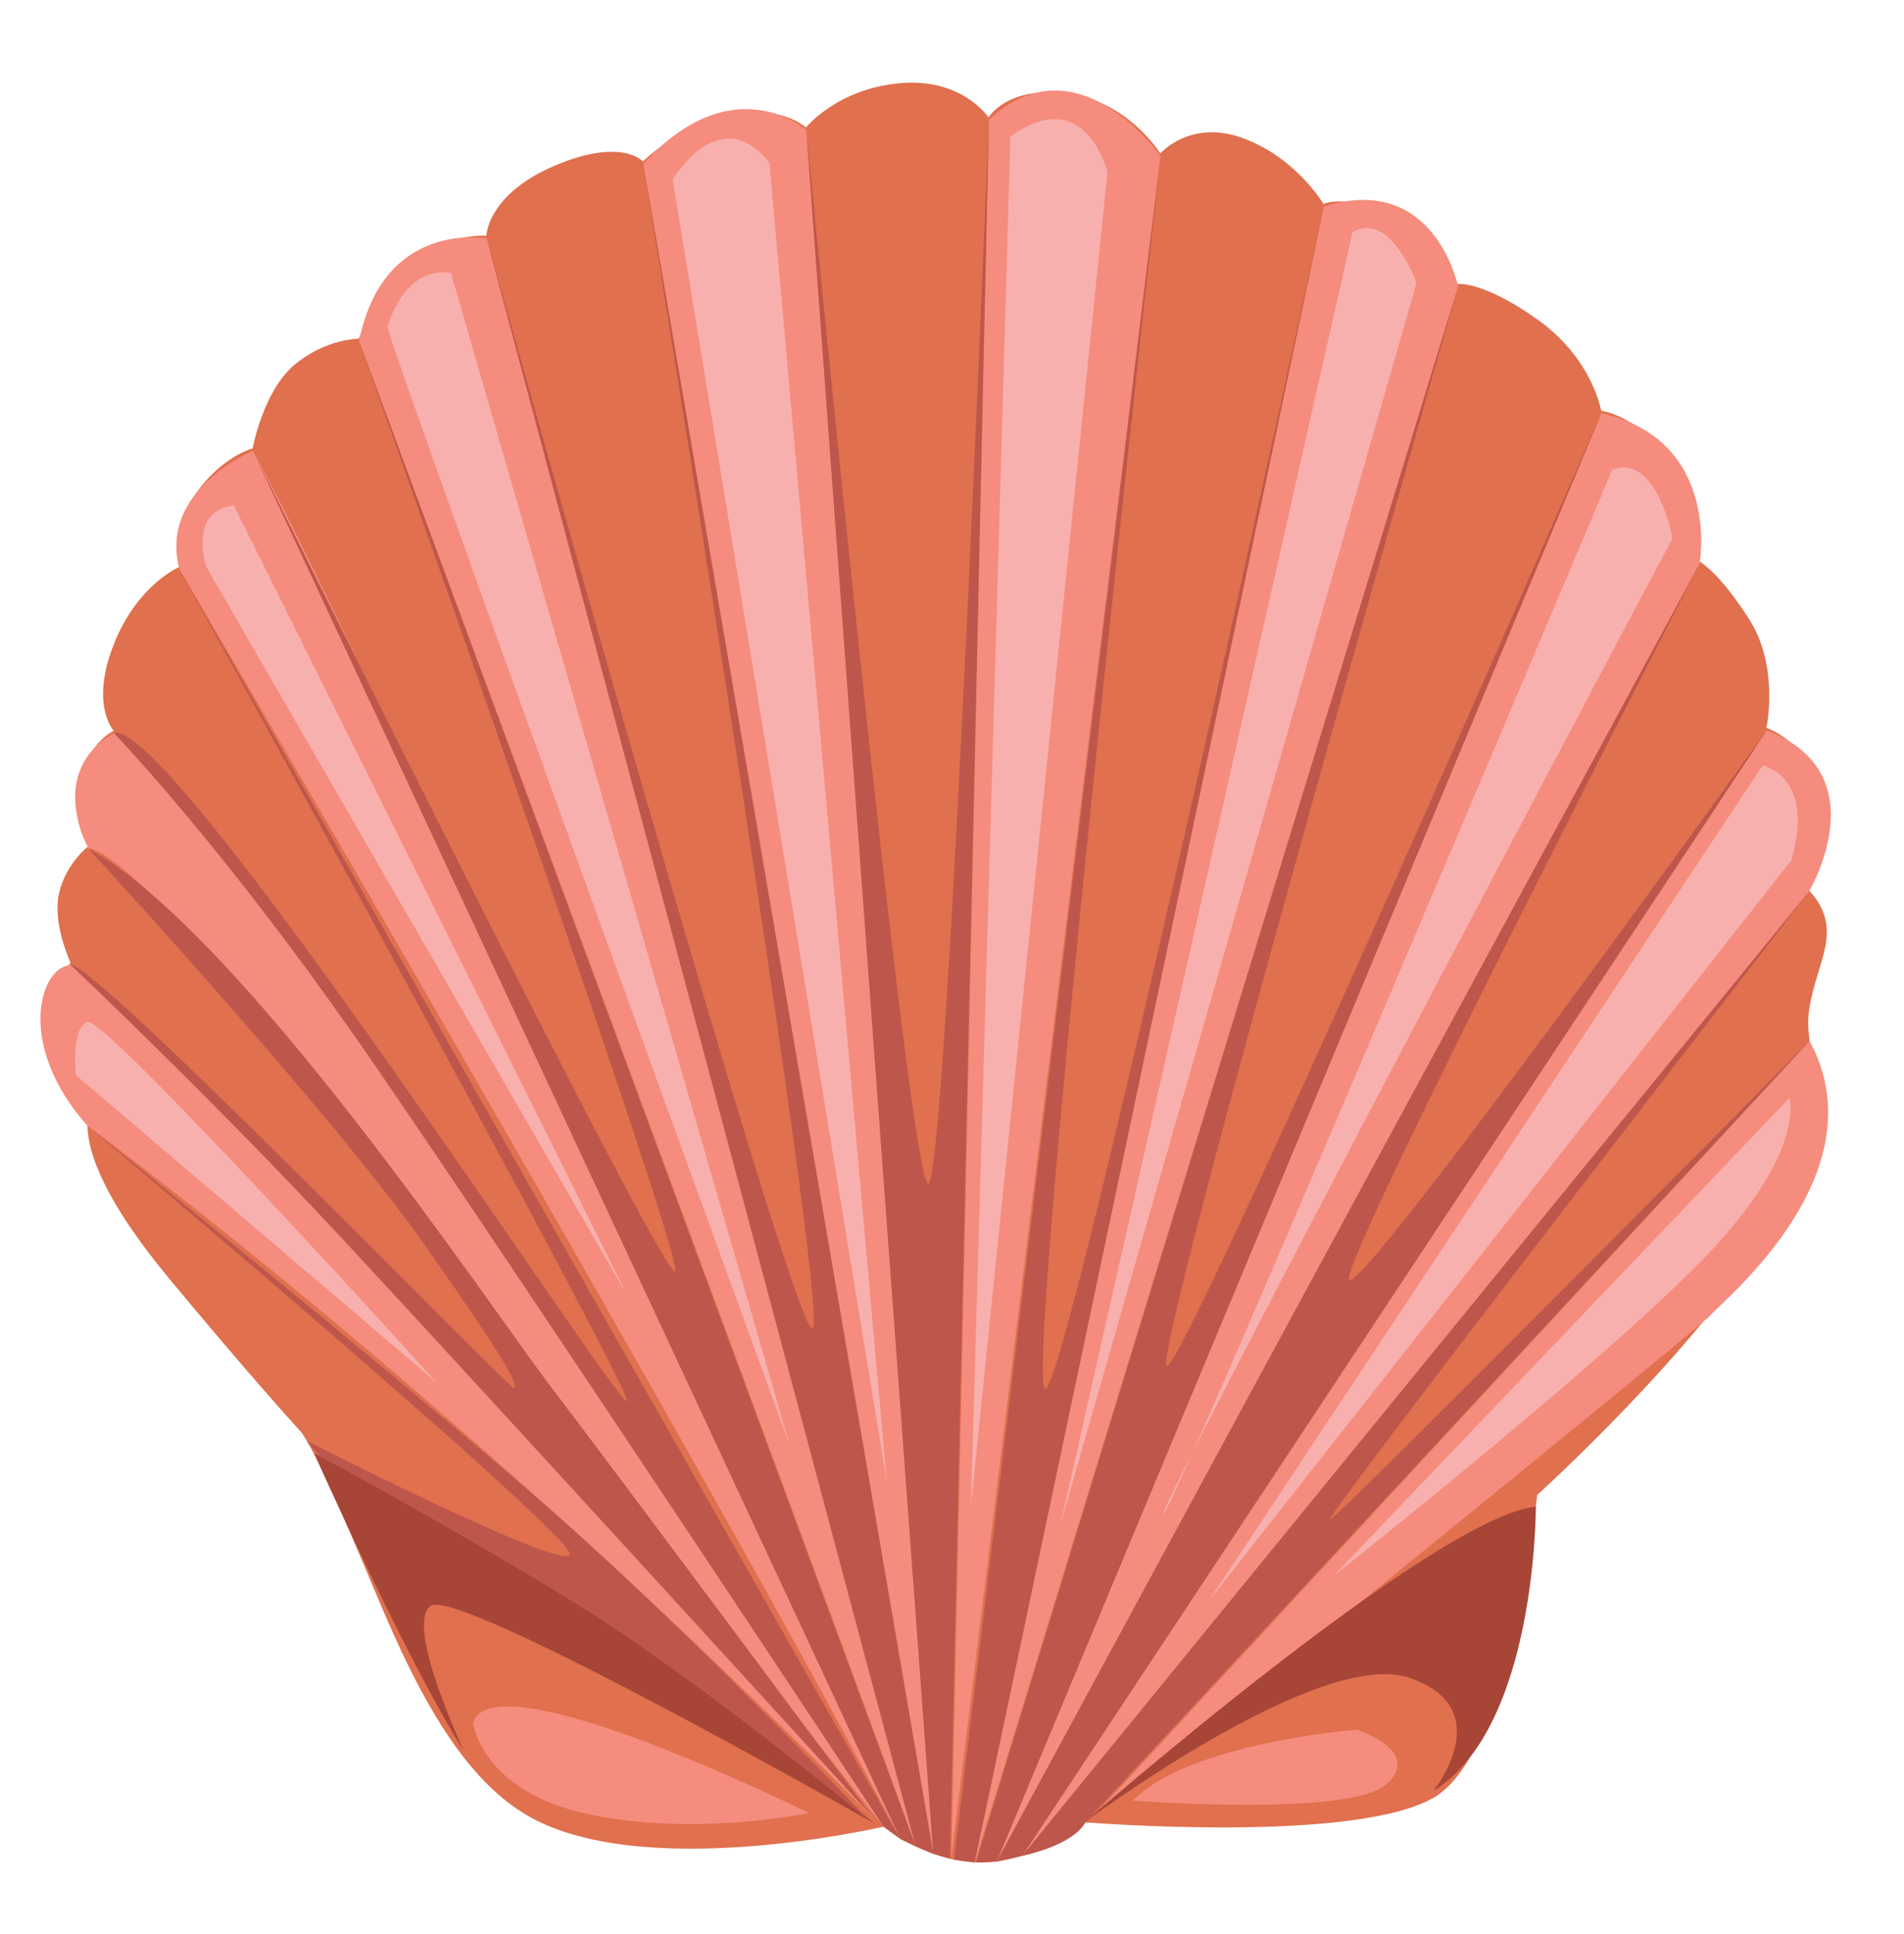 <svg xmlns="http://www.w3.org/2000/svg" xmlns:xlink="http://www.w3.org/1999/xlink" width="2233" height="2268" viewBox="0 0 2233 2268"><defs><clipPath id="a"><rect x="259" y="270" width="2157.186" height="2200.615" fill="none"/></clipPath></defs><g transform="translate(-5798 -13286)"><g transform="translate(5798 13353)"><g transform="translate(-259 -270)" clip-path="url(#a)" style="isolation:isolate"><g transform="translate(-2140.657 -1267.379)"><g transform="matrix(0.353, -0.935, 0.935, 0.353, -393.449, 4997.629)"><path d="M2841.171,2293.361c-58.826,80.55-273.647,239.146-319.467,382.063s128.425,419.631,128.425,419.631-29,84.012,15.7,150.45,72.659,69.287,72.659,69.287,124.72,337.916,174.8,374.721,371.746-14.4,371.746-14.4,230.169,118.394,394.307,146.818,193.315-36.849,250.928-49.277,103.111,6.51,131.736-50.629c0,0,119.9-20.208,141.029-53.843,21.085-33.635,18.989-59.238,18.989-59.238s72.53-10.691,112.363-64.189,42.7-78.521,42.7-78.521,67.732-24.71,101.074-77.206S4501.783,3296,4501.783,3296s53.1-30.5,73.5-106.936c20.36-76.431,6.128-102.853,6.128-102.853s47.937-52.951,49.267-108.58-17.135-72.01-17.135-72.01,39.269-48.49,38.947-115.042-51.082-85.12-51.082-85.12,44.147-57.285,27.375-127.112c-16.812-69.827-59.1-76.3-59.1-76.3s33.1-45.308.807-111.863-87.367-84.459-87.367-84.459,15.441-38.578-18.546-90.116c-34.027-51.542-86.358-74.787-86.358-74.787s17.981-33.6-41.567-95.519c-59.588-61.92-105.025-45.547-105.025-45.547s-9.716-40.527-60.273-69.413c-50.518-28.882-105.469-28.046-105.469-28.046s-13.224-35.908-55.113-59.668-109.271-11.4-109.271-11.4-21.549-30.883-75.058-44.115-85.541,12.692-85.541,12.692-36.99-39.013-113.036-39.845-94.011,35.9-94.011,35.9-21.63-22.6-68.752-17.148-68.551,36.9-68.551,36.9-28.411-17.538-64.055-12.509-70.99,41.3-70.99,41.3-59.746-16.3-93.011,10.265-64.519,69.36-76.574,74.787-60.322,20.886-135.731,153.149S2841.171,2293.361,2841.171,2293.361Z" fill="#e0704e"/><path d="M3089.345,1930.78s-150.983,541.666-441.78,1165.6c0,0,625.339-1217.039,611.365-1250.649S3148.18,1818.048,3089.345,1930.78Z" fill="#f58c7d"/><path d="M3393.976,1816.94s20.666,19.169-108.029,259.74S2953.8,2585.356,2650.129,3095.055c0,0,842.042-1134.086,881.149-1297.869C3531.279,1797.186,3471.424,1736.207,3393.976,1816.94Z" fill="#f58c7d"/><path d="M3738.326,1801.135s-792.581,981.375-1094.95,1317.583c0,0,1099.356-1099,1255.552-1286.16C3898.928,1832.558,3816.311,1744.458,3738.326,1801.135Z" fill="#f58c7d"/><path d="M4063.3,1903.622S2722.244,3072.24,2641.735,3138.475l1587.3-1137.394S4207.106,1879.749,4063.3,1903.622Z" fill="#f58c7d"/><path d="M4375.631,2142.148,2640.917,3160.9l1839.618-853.845S4521.095,2199.806,4375.631,2142.148Z" fill="#f58c7d"/><path d="M4567.137,2503.373l-1924.43,679.375,1956.119-475.967S4694.658,2565.578,4567.137,2503.373Z" fill="#f58c7d"/><path d="M4611,2906.944,2645.823,3210.226l1933.045-122.692S4695.182,3014.245,4611,2906.944Z" fill="#f58c7d"/><path d="M4499.2,3297.323l-1840.457-63.6L4374.5,3467.555S4519.2,3440.857,4499.2,3297.323Z" fill="#f58c7d"/><path d="M4219.443,3610.266l-1543.81-350.827,1383.792,463.908S4219.242,3752.432,4219.443,3610.266Z" fill="#f58c7d"/><path d="M3896.368,3786.022,2735.923,3316.115S3536.286,3785.308,3555,3791.331,3780.53,3920.107,3896.368,3786.022Z" fill="#f58c7d"/><path d="M2834.446,2302.075s-76.521,508.246-184.317,792.98c0,0-164.707-245.372-134.638-400.259S2759.67,2400.8,2834.446,2302.075Z" fill="#e0704e"/><path d="M2738.492,3314.792s89.717,312,174.8,374.721,371.746-14.4,371.746-14.4S2803.325,3344.165,2738.492,3314.792Z" fill="#e0704e"/><path d="M3140.233,1896.909l-187.872,523.5s266.257-518.186,251.049-533.207S3140.233,1896.909,3140.233,1896.909Z" fill="#f8b0ae"/><path d="M3127.239,2593.133l625.472-764.281s53.823-42.982,78.384,5.313Z" fill="#f8b0ae"/><path d="M4091.115,1928.73c-9.515.446-1061.024,904.953-1061.024,904.953L4175.9,1976.449S4172.394,1924.919,4091.115,1928.73Z" fill="#f8b0ae"/><path d="M4370.672,2180.832,3031.241,2955l1397.609-674.63S4482.39,2207.059,4370.672,2180.832Z" fill="#f8b0ae"/><path d="M4557.783,2533.911,3038.24,3058.055l1520.712-402.832S4648.738,2593.7,4557.783,2533.911Z" fill="#f8b0ae"/><path d="M4594.874,2949.094,3054.306,3164.062l1511.3-123.695S4634.344,2982.079,4594.874,2949.094Z" fill="#f8b0ae"/><path d="M4441.831,3332.736s-1335.19-50.885-1332.263-60.013,1281.948,154.521,1281.948,154.521S4478.4,3374.849,4441.831,3332.736Z" fill="#f8b0ae"/><path d="M3032.043,3358.4l1147.366,261.973s9.676,63.6-92.729,70.651Z" fill="#f8b0ae"/><path d="M3111.58,3485.021l713.9,302.531s-53.823,42.978-220.235-31.252S3111.58,3485.021,3111.58,3485.021Z" fill="#f8b0ae"/><path d="M2560.884,2600.588c-6.132,8.008,110.387-115.305,143.726-94.394s-54.8,576.818-54.8,576.818,83.323-221.758,122.886-442.271S2824,2315.022,2824,2315.022,2641.24,2495.682,2560.884,2600.588Z" fill="#a74537"/><path d="M2736.347,3312.7s481.682,258.048,535.335,365.816c0,0-241.76,92.4-354.059,5.516,0,0,117.867,38.3,113.79-73.886S2736.347,3312.7,2736.347,3312.7Z" fill="#a74537"/><path d="M2594.032,2601.282s-71.958,37.089-52.674,164.294,92.672,241.76,92.672,241.76S2675.347,2597.467,2594.032,2601.282Z" fill="#f58c7d"/><path d="M2781.969,3357.758s71.615,245,123.087,271.8,47.687-55.053,47.687-55.053S2869.707,3396.349,2781.969,3357.758Z" fill="#f58c7d"/><path d="M4598.826,2706.782,2643.094,3186.02l5.568,23.768L4611,2906.944s-1397.472,208.068-1413.264,184.462S4598.826,2706.782,4598.826,2706.782Z" fill="#be564c"/><path d="M4229.039,2001.082l-1587.3,1137.394-.818,22.421L4375.631,2142.148s-1184.687,681.624-1208.039,668.591S4229.039,2001.082,4229.039,2001.082Z" fill="#be564c"/><path d="M3898.928,1832.558,2643.376,3118.718l-1.641,19.758L4063.3,1903.622s-867.845,734.351-889.7,732.289S3898.928,1832.558,3898.928,1832.558Z" fill="#be564c"/><path d="M3531.279,1797.186s-81.226,172.262-253.976,420.609-627.173,877.26-627.173,877.26l-6.753,23.663,1094.95-1317.583s-718.806,844.343-727.675,835.58S3573.91,1851.325,3531.279,1797.186Z" fill="#be564c"/><path d="M3258.93,1845.729s-88,210.8-189.308,414.557-413.317,818.1-413.317,818.1,275.409-429.141,337.331-528.665,372.407-531.381,400.339-732.781c0,0-187.243,373.694-294.438,531.612s-117.02,161.247-121.338,159.1S3273.638,1869.1,3258.93,1845.729Z" fill="#be564c"/><path d="M2823.129,2322.4s-26.855,200.535-58.7,357.337S2650.819,3076.6,2650.819,3076.6s127.829-262.439,206.963-472.537,231.564-673.287,231.564-673.287-248.626,705.311-270.478,707.028,15.578-335.732,15.578-335.732Z" fill="#be564c"/><path d="M4578.869,3087.534,2649.178,3211.318l9.567,22.4,1840.457,63.6S3274.174,3235.5,3273.227,3215.04,4578.869,3087.534,4578.869,3087.534Z" fill="#be564c"/><path d="M4219.443,3610.266l-1543.81-350.827-16.889-25.72L4374.5,3467.555s-897-103.827-930.252-88.594S4219.443,3610.266,4219.443,3610.266Z" fill="#be564c"/><path d="M4059.426,3723.347,2675.634,3259.438s31.419,50.946,62.858,55.353l1157.876,471.23s-715.774-318.5-724.345-328.195S4059.426,3723.347,4059.426,3723.347Z" fill="#be564c"/><path d="M4480.535,2307.051,2640.917,3160.9l1.476,20.346,1924.744-677.869s-1170.661,389.706-1192.526,374.636S4480.535,2307.051,4480.535,2307.051Z" fill="#be564c"/></g></g></g></g><rect width="2233" height="2268" transform="translate(5798 13286)" fill="none"/></g></svg>